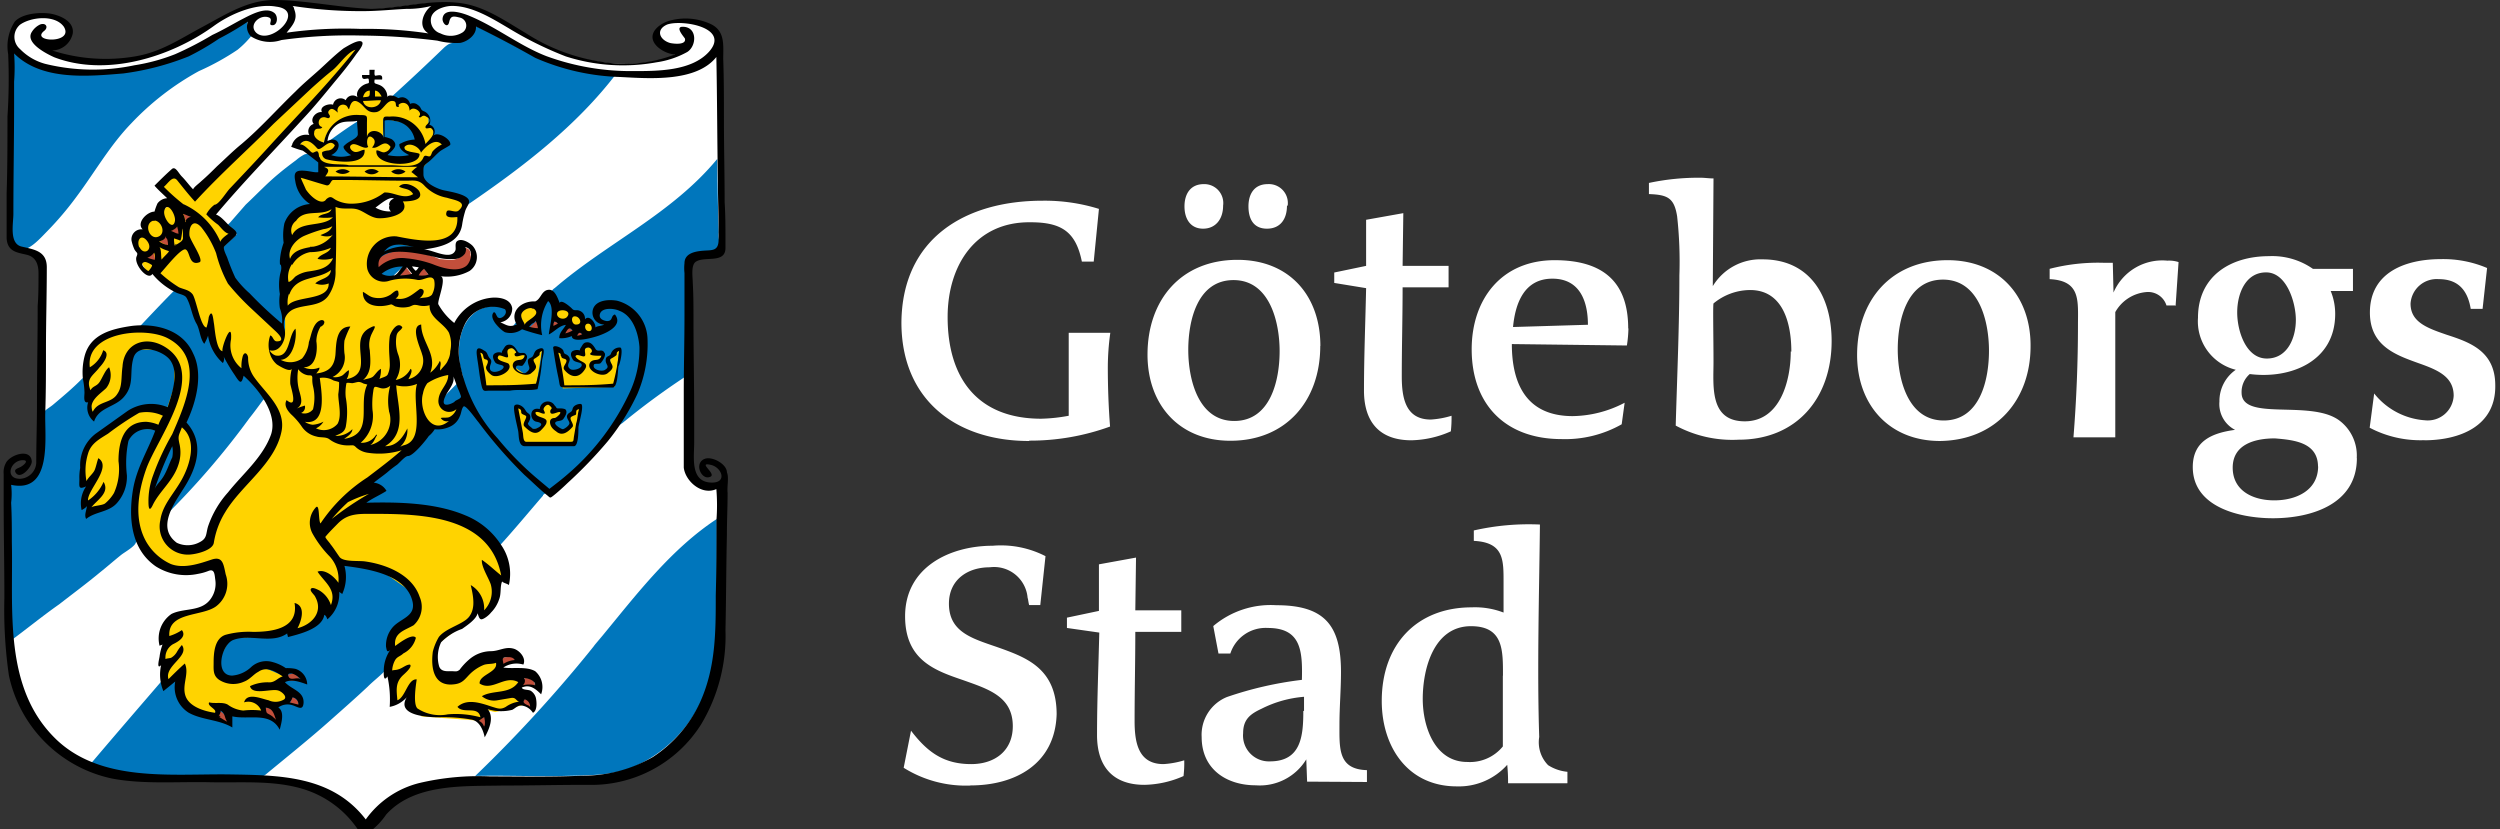 <svg id="gbg-logo-white-text" xmlns="http://www.w3.org/2000/svg" viewBox="0 0 211 70" width="211" height="70"><rect x="0" y="0" width="211" height="70" fill="#333333" stroke="none"/><defs><style>.cls-1{fill:#fff}.cls-2{fill:#0076bc}.cls-3{fill:#ffd300}.cls-4{fill:#c24f3b}</style></defs><path class="cls-1" d="M30.71,69.81c-.57,0-.69-.5-1.07-.88a10,10,0,0,0-1.19-1.06,8.55,8.55,0,0,0-3.13-1.5,23.32,23.32,0,0,0-6.27-.51c-4.39,0-9.46.63-13.35-1.88a11.56,11.56,0,0,1-3.95-4.57A17,17,0,0,1,.56,52.14c0-2.26,0-4.58-.06-6.83C.5,43.55.5,41.8.44,40c.5.38,1,.82,1.63.57A1.79,1.79,0,0,0,3.19,39.1V37.22c.07-2.69.07-5.32.13-8,0-2,.06-4,.06-5.95,0-1.13-.31-1.75-1.5-2S.69,20.12.69,19.05c0-3.07.06-6.14.06-9.15C.75,8.27.94,6.58.81,5S.69,1.88,2.32,1.44C3.26,1.19,5.83,1.13,6,2.63c.13,1.19-1.44,1.44-2.32,1.63a15.21,15.21,0,0,0,6.27.88c2.63-.19,4.76-1.32,7-2.57,2-1.07,4-2.38,6.39-2.32,2.63.06,5.2.63,7.83.56S36.35-.06,39,.38c2.44.43,4.38,2.06,6.52,3.19a15.39,15.39,0,0,0,7.08,1.82A11.9,11.9,0,0,0,56,5c.31-.06,1-.18.94-.5s-.88-.44-1.19-.62c-.94-.76-.19-1.63.69-1.95a4.83,4.83,0,0,1,3.51.32c.81.5.81,1.44.81,2.25,0,1.38,0,2.82.07,4.2,0,2.26.06,4.51.06,6.77,0,1.25,0,2.51.06,3.82,0,.5.19,1.94-.25,2.26-.69.44-2.07-.19-2.44.81A4.71,4.71,0,0,0,58.15,24v2.2c0,2.69.07,5.45.07,8.14V37.1c0,1.13-.38,2.88.62,3.63a2,2,0,0,0,1.32.32c.19,0,.75-.19.88,0s0,.69,0,.87c0,.94,0,1.95-.07,2.89-.06,2.57-.06,5.14-.12,7.71a14.5,14.5,0,0,1-2.44,9.4c-2.26,2.94-5.77,4.13-9.34,4.13-2.2,0-4.45.06-6.65.06-3.44,0-7.89-.25-10.27,2.89C31.65,69.56,31.4,69.81,30.71,69.81Z"/><path class="cls-2" d="M50.88 53.58A115.28 115.28 0 0140.11 65.49c2.5-.06 5 .06 7.45 0 1.88-.06 4.14 0 5.89-.75A11.43 11.43 0 0060 56.9a27.74 27.74 0 00.5-7.2V43.8c-3.82 2.51-6.7 6.27-9.59 9.78S54.14 49.57 50.88 53.58zm-49-32.52c.69 0 1.57-1 2.13-1.57a26.9 26.9 0 002.44-2.88C8 14.54 9.27 12.28 11.09 10.4A23.15 23.15 0 0116.79 6 21.11 21.11 0 0020.05 4.2 7.74 7.74 0 0021.24 3a1.32 1.32 0 01-.31-1.26c-1.75.82-3.26 2.07-4.95 2.82a18.35 18.35 0 01-5.7 1.57c-3 .25-6.9.44-9.22-1.82C1.06 7.08 1 9.9 1 12.78 1 14.6.94 16.36.94 18.17.88 19.05.5 21.06 1.88 21.06zM47.44 5.64C44.74 4.83 42.55 3.2 40 2.13c0 .75-.63 1.19-1.32 1.38s-.68.06-1.19.5C36 5.45 34.53 6.83 33 8.21l-2.76 2c-.87.51-2.56 1.76-2.56 1.76L25.88 13h0a.44.44 0 00-.25.07 3.44 3.44 0 00-.63.44c-.5.37-1 .75-1.44 1.12-1 .82-1.88 1.76-2.82 2.64l-1.31 1.5c-.32.31-.25.25 0 .44l.56.56c-.31.32-.69.63-1 .94L14.6 24.63c-.94.94-2.76 2.88-2.76 2.88L6.89 32c-.75.76-1.56 1.44-2.38 2.13-.44.38-1 .57-1 1.13 0 1.13 0 2.26-.06 3.39a2.13 2.13 0 01-.57 1.5 1.76 1.76 0 01-1.31.56c-.26 0-.57-.06-.82-.06-.06.06 0 .25-.06.31a4.91 4.91 0 000 1.38c0 4 .06 7.9.06 11.85C2.19 53.14 3.57 52 5 51c1.13-.88 2.32-1.76 3.45-2.7.63-.5 1.19-1 1.82-1.5.25-.19 1.12-.69 1.19-1L14 43.43h.06a67.2 67.2 0 007-8.15s.31-.37 1.13-1.5L39.54 17.23c4.58-3.13 9.09-6.58 12.47-11A19.42 19.42 0 0147.44 5.64zM60.66 19.62c-.06-2.07-.12-4.14-.12-6.21-3.83 4.64-9.28 7.08-13.73 10.91-.12.06-.19.18-.31.31l-2.88 2.51c-.19.18-.32.43-.51.62l-.25.25c-.69-.19-1.38-.94-1.12-1.56 0 .06.06.06.06.12.5.94 1.56-.31.69-.63a2.68 2.68 0 00-2.63.63c-1.2 1.13-1.32 3.2-.94 4.7l.18.57L13.6 57.53c-2 2.32-4 4.64-6 7 2.51 1.06 5.21 1 7.84 1 1.44 0 2.88.06 4.26.06.94 0 2 .38 2.76-.25 1.81-1.5 3.69-3 5.45-4.57 1.06-.94 2.13-1.88 3.13-2.82.44-.44.94-.82 1.38-1.26l9.71-10.59c1.26-1.38 2.45-2.82 3.64-4.2.06-.06.06-.06.06-.12h0l.57-.44h0a.63.63 0 00.37-.12c.5-.38.94-.76 1.44-1.2.82-.75 1.57-1.5 2.32-2.31a12.09 12.09 0 001.07-1.38l.94-.63a61.94 61.94 0 015.26-3.88 4 4 0 00.06-1.51V23c0-.94.07-1.57 1.19-1.69.69-.13 1.63.19 1.7-.82A2 2 0 0160.66 19.62z"/><path class="cls-2" d="M41.8,26.51c.06.19-.06,0,0,0Z"/><path class="cls-3" d="M43.87,27l.31.69,1.19-.88.13-.82-1.13-.12-.63.75Z"/><circle class="cls-3" cx="47.44" cy="26.51" r=".63"/><circle class="cls-3" cx="48.63" cy="27.07" r=".56"/><path class="cls-3" d="M40.92,32.78l4.32-.13.51-3.13-.51.31-.37.5.06.69-.63.56L43.43,31l.12-.44h.5L44.3,30l-.56-.13-.63-.63-.43.19-.13.44-.69.06.06.44.76.38-.19.62-.88.13-.38-.31.13-.76-.88-.81-.12.25Zm6.58,0,4.39-.13.37-3.13-.44.31-.31.5V31l-.56.56L50,31.15l.12-.57h.57L51,30l-.57-.13-.69-.63-.37.19-.13.44-.81.13.12.37.76.38-.13.62-.88.13-.44-.31.13-.76-.82-.81-.18.25Zm-3.32,4.7,4.32-.07.44-3.13-.44.31-.5.57.19.62-.63.57-.94-.44.19-.57.57-.06.25-.56L47,34.59,46.37,34l-.37.18-.19.44-.75.13.12.37.75.38-.12.56-.94.19-.38-.31.13-.82-.88-.81-.12.31Z"/><ellipse class="cls-3" cx="49.63" cy="27.64" rx=".38" ry=".44"/><path class="cls-3" d="M44.05,59.53l-.56-1.25L43.93,57,42.3,56.9,42,55.46l-2,.44-1.63,1.44-1.5-.56-.13-2.26,2.14-1.63,1.19-1.38.69.5.87-1.19.19-1.88.82.07-.51-2.39-1.75-1.88-4.07-1.5-6.21-.38L32,41.61l-1.63-.37L36,36.16,37.66,36l1.07-1.38-.44-.31-1.13-.13.63-1.88.75-1.44-.06-3.13L36.66,26l.44-1.69-.19-1.13-4.76.31L31.46,22l1.38-1.51,2.69.38,2.63-.63L39,18.68l.31-1.63L38,16.48l-1.94-.75-.69-1.25,1.19-1.32L37.66,12l-1.13-.31L36.6,11l-.44-.57V9.9l-1-.88h-.57l-.31-.43-1.82-.26-.19-.68-.94-.32-.69.38-.18.81-.69-.12-.44.37-.63-.12-.38.44-.75.12-.06.5-.75.32.06.69-.38.31v.75l-.75.06-.62.57,1.19.56.94.82.12,1.44-2.07-.5.51,1.63,1.12,1.06-2,.75-.63.88-.19,3.13V28L19.8,24.13l-1.25-2.89,1.19-1.5L17.92,18l8.46-9.15L30.33,4h-.81l-4.2,3.76-9,8.59-1.63-1.63-1.19,1.06.94,1.32-.94.94-.88.44-.31.94-.81.87.44,1.88.5.88.69-.12,2.19,1.63.69.5,1.13,2.75.62.19.44,1.44.88.63,2.32,2.19L23.12,35v1.82l-1,2.13-2.07,2.25L18.11,44l-.5,1.82-2.32.44-1.5-1.19.56-2.63,1.5-2.51.5-2.7-1.06-1.44.44-.69.62-2.57-.62-3.13L14,28.14l-1.82-.32L10.09,28,8,29l-.82,1.37.44,3.51.25,1.32L9,34.28l1.07-.56.44-1.45.25-1.88.94-.87h1.75l1.26,1v2.07L14,34.78l-.37-.12-1.32-.19-1.13.37-1.25.82L7.83,37l-.62,1.38L7,40.8l.57.25-.31.81.31,1.44,1.94-.81.82-1.88V38l1.06-1.82,2.07.06-2.07,5.33.19,3.51,1.57,2.63,2.63.5,2.19-.31.69,1.25-.94,2-3.51,1.31-.37,2-.19,1.69.19,1.44,1-.19.62,2.2,2.7,1.06.06-1,1.26.69,2.82.12.12-1h1.51l.37-.62-.88-1.07.76-.63-2.07-.87-1.44.87-1.88.32-.38-1.7,1-1.88,1.76-.12,2.57-.5,1,.31,1.75-.81.94-1.19.94-.44V49.57l.63.19-.19-2.26,3.32.63,2.76,1.94.19,2.2-1.94,1.5.25,1.13-.44,1.25.44,3.07,1.13-.69.18.82.88,1.12,5.2.38-.12-1,1.13.25ZM32.65,11.84h-.31V10l1.62.32,1.13.87.32.94L34.53,12l-.5.31.19.38.87.37L34,13.47l-1.63-.18.56-.63.25-.5ZM12.85,42.05l.5-2.63,1.44-2.26-.32,2.7ZM29.52,13.41l-1.63-.12L27.76,13l.75-.68-.19-.44-1.06.25.31-.82.94-1L30.39,10l.07,1.75L29.7,12l-.44.5.76.69Z"/><path class="cls-4" d="M15.48,18.11a1.94,1.94,0,0,1,.19.63v.06l.06-.12a1.05,1.05,0,0,1,.5-.44l-.82-.32Zm-1.07,1.38a1.77,1.77,0,0,0,.63.38h.06V19.8a1.12,1.12,0,0,0-.19-.75C14.85,19.24,14.66,19.36,14.41,19.49Zm-.94.88a2.71,2.71,0,0,0,.75.37h.07v-.06A1.37,1.37,0,0,0,14,19.8.75.75,0,0,1,13.47,20.37Zm25.7.56h0a.71.71,0,0,1-.19.69,1.59,1.59,0,0,1-1,.31c-.32,0-.63-.06-.88-.06l-.44-.19a9.44,9.44,0,0,0-2.7-.5,3.14,3.14,0,0,0-2.06.69v.82A2.72,2.72,0,0,1,34,22a6.62,6.62,0,0,1,2.26.44,6.1,6.1,0,0,0,2.07.5,1.37,1.37,0,0,0,1.06-.38,1,1,0,0,0,.32-1.06A.48.48,0,0,0,39.17,20.93Zm-26.76.82A1,1,0,0,0,13,22h.07a1.14,1.14,0,0,0-.19-.76A.92.92,0,0,1,12.41,21.75Z"/><path class="cls-4" d="M33.78,23.25a1.09,1.09,0,0,0,.44.06,1.94,1.94,0,0,0,.56-.12l-.5-.63Zm1.44,0a1,1,0,0,0,.44.06,1.58,1.58,0,0,0,.5-.12l-.44-.63Zm9.46,4.39a1.8,1.8,0,0,0,.82.18h.06v-.06a1.61,1.61,0,0,0-.19-.75Zm2.07-.5h0l-.13.43h.07c.12,0,.18-.06.31-.12s.12-.06.19-.13A1,1,0,0,0,46.75,27.14Zm.94.94-.06.12h.06a1.13,1.13,0,0,0,.69-.25L48,27.64A1.77,1.77,0,0,0,47.69,28.08ZM48.88,28l-.25.38h.06a.65.65,0,0,0,.5-.13Zm-6,27.45a1.94,1.94,0,0,0-.57.12H42.3l.12.63h.07c.25-.19,1-.31,1-.38C43.43,55.52,43.24,55.4,42.93,55.4Zm-18.3,1.44a.47.47,0,0,0-.25.06c-.07.19-.13.25-.07.38s.25.12.38.12H25a.45.45,0,0,1,.32.07l.06-.07C25.13,57,24.88,56.84,24.63,56.84Zm19.67.38h0a1.05,1.05,0,0,1-.25.69,2.34,2.34,0,0,1,.57-.07,1.1,1.1,0,0,1,.5.07h.06v-.07C45.18,57.34,44.62,57.22,44.3,57.22ZM24.63,58.85a.89.89,0,0,1-.19.5l.75.25v-.32A.73.73,0,0,0,24.63,58.85ZM44.3,59h0c-.12.13-.18.19-.12.31s.19.25.38.32.12.06.18.06h.07v-.44C44.68,59.16,44.56,59,44.3,59Zm-21.87.75v.63a1.1,1.1,0,0,1,.82.5l.06.06v-.06a.8.8,0,0,0-.06-.63A1,1,0,0,0,22.43,59.72ZM18.55,60a3.54,3.54,0,0,1-.19.63,5.18,5.18,0,0,1,.75.44l.07.06v-.19A1.15,1.15,0,0,0,18.55,60Zm21.81.88.06.06a1.07,1.07,0,0,1,.38.5v.07l.12-.07h0a1,1,0,0,0-.06-.94Z"/><path class="cls-1" d="M31.08,17.67l2,.32.31-1.51-1.82.5Z"/><path d="M29.52,14.48a1,1,0,0,0-1.2,0,1,1,0,0,0,1.2,0C29.39,14.35,29.39,14.6,29.52,14.48Zm2.44,0a.94.94,0,0,0-1.19,0,.88.88,0,0,0,1.19,0C31.77,14.35,31.77,14.6,32,14.48Zm2.26,0a1,1,0,0,0-1.2,0,.89.89,0,0,0,1.2,0C34,14.35,34.09,14.66,34.22,14.48Z"/><path d="M61.35,39.86c0-.69-1.25-1.38-1.88-1.13-.94.37-.25,1.88.5,1.5.5-.25-1.13-1.25,0-1,.94.19,1.44,1.5.13,1.5-1.88,0-1.51-2.13-1.51-3.38V35.16c0-2.76-.06-5.46-.06-8.21,0-1,0-2.07-.06-3.07,0-.5-.19-1.57.31-1.82.75-.44,2.45.19,2.45-1.13v-.56c0-1.13,0-2.2-.07-3.32,0-2.32-.06-4.64-.06-7,0-1.7,0-3.39-.06-5.08,0-1.19.19-2.44-1.19-3a5.05,5.05,0,0,0-3.45-.19c-.94.32-1.88,1.2-.94,2.14a2.57,2.57,0,0,0,1.5.68,11.76,11.76,0,0,1-6.08.63,16.14,16.14,0,0,1-6.51-2.44C42.61,1.75,40.86.5,38.79.25c-2.51-.31-4.95.44-7.46.5C28.58.63,26,.06,23.37,0,21-.06,19.11,1.19,17.11,2.26S13.6,4.39,11.4,4.76a14.75,14.75,0,0,1-7-.5A1.81,1.81,0,0,0,6.14,2.82c.13-.94-.88-1.44-1.69-1.63s-2.51-.12-3.2.63A3.8,3.8,0,0,0,.69,4.57,48.94,48.94,0,0,1,.63,9.84c0,2.13,0,4.26-.07,6.45v3.83c.07,1.12.88,1.19,1.69,1.38s1,.87,1,1.56c0,.94,0,1.82-.07,2.76,0,2.76-.06,5.51-.06,8.27,0,1.69-.06,3.32-.06,5a1.43,1.43,0,0,1-1.38,1.32c-1.32,0-.81-1.57.25-1.57.57,0,.06.44-.19.57s-.56.19-.44.44c.38.75,1.45-.5,1.38-.94-.12-1.13-1.88-.5-2.19.18A1.6,1.6,0,0,0,.31,40v2.26c0,2.76.06,5.45.06,8.21A38.91,38.91,0,0,0,.75,57a11.29,11.29,0,0,0,8.71,8.71c2.63.5,5.52.25,8.21.31s5.39-.19,7.9.57A8.59,8.59,0,0,1,30.2,70a4.43,4.43,0,0,0,1.26,0,6,6,0,0,0,1.13-1.25c2.38-2.64,6.58-2.38,9.77-2.45,2.38,0,4.76-.06,7.21-.06a10.94,10.94,0,0,0,9.59-5.08,14.52,14.52,0,0,0,2.07-8c.06-2.69.06-5.32.12-8,0-1.19.06-2.38.06-3.57C61.35,41.05,61.54,40.3,61.35,39.86ZM38.16.5c1.7,0,3.39,1.07,4.77,1.88a30.35,30.35,0,0,0,4.82,2.38,15.77,15.77,0,0,0,7.65.5A7.55,7.55,0,0,0,58,4.39c.81-.5.88-2.13-.38-2.13-.69,0,.13.87.19,1,.13.56-.94.44-1.25.37-.88-.25-1.26-1.12-.25-1.56,1.25-.44,5.39.25,3.51,2.32C58.34,6,55.52,6,53.45,6a20.71,20.71,0,0,1-7.33-1.26c-2.25-.87-4.2-2.44-6.45-3.38-.57-.25-2.26-.82-2.32.25,0,.38.44.81.56.25s.38-.5.88-.38A.69.69,0,0,1,39,2.76a1.89,1.89,0,0,1-1.82.06,1.15,1.15,0,0,1-.81-1.25C36.47.81,37.54.5,38.16.5ZM24.82.75A.34.34,0,0,0,24.69.5a37.9,37.9,0,0,0,5.95.44c1.19,0,2.45-.13,3.64-.19A8.21,8.21,0,0,0,36.41.5c-.69.5-1.19,1.76-.25,2.32a34.78,34.78,0,0,0-5.7-.38,34.69,34.69,0,0,0-6.27.32c.5-.63,1-1.13.63-2C24.82.69,24.88.94,24.82.75ZM1.63,2.13c.88-.69,3-.94,3.76.13.88,1.44-2.82,1.31-1.69.37.43-.31.18-.75-.32-.56a1.65,1.65,0,0,0-.69.62C2.07,3.63,4,4.57,4.57,4.83c4.39,1.69,9.84,0,13.48-2.64,1.38-1,3.51-1.94,5.26-1.63,2.57.32-.44,3.33-1.69,2.2-.69-.69.38-1.63,1.13-1.26.31.19-.19.63.25.63s.5-.81.12-1.06c-.75-.57-2.19.31-2.82.62-.81.44-1.56.88-2.38,1.26a28.07,28.07,0,0,1-3.13,1.62,16,16,0,0,1-3.45.94,16.9,16.9,0,0,1-7.52-.12A4.65,4.65,0,0,1,1.69,4.14a1.35,1.35,0,0,1-.06-2C2.07,1.82,1.57,2.19,1.63,2.13ZM60.47,43.87c0,2.13,0,4.26-.06,6.39,0,3.07,0,6.08-1.32,9a11,11,0,0,1-4,4.64,11.86,11.86,0,0,1-6,1.57c-2.57.12-5.14.06-7.71.06a21.74,21.74,0,0,0-6,.56,7.92,7.92,0,0,0-4.51,3.07C28,65.43,23.56,65.43,19.3,65.36c-4.83-.06-10.72.69-14.54-2.94C.25,58.09,1.13,51.45,1,45.75c0-1.13,0-2.2-.06-3.32a6.35,6.35,0,0,0,0-1.51c3.51.75,2.82-4,2.88-6.08.06-1.81.06-3.63.06-5.39,0-2.31.07-4.57.07-6.89,0-1.38-1.07-1.5-2.13-1.75s-.69-1.95-.69-2.76c0-3.07.06-6.21.06-9.28V6.89a15.75,15.75,0,0,0,0-2.38C3.51,6.83,7.39,6.45,10.4,6.2a22.65,22.65,0,0,0,5.52-1.44,21.49,21.49,0,0,0,2.57-1.5,23.76,23.76,0,0,0,2.44-1.44,1.15,1.15,0,0,0,.25,1.25,3,3,0,0,0,2.57.31A40.81,40.81,0,0,1,30.46,3a55,55,0,0,1,6.45.43,6.22,6.22,0,0,0,1.94.19c.63-.12,1.38-.69,1.32-1.38,1.69.82,3.45,1.76,5,2.64a19.16,19.16,0,0,0,7.21,1.62c2.44.13,6.39.44,8.08-1.69.07,3.51.07,7,.13,10.47,0,1.31.06,2.69.06,4v.94c0,1-.56.88-1.31.94s-1.57.25-1.57,1.06a3.75,3.75,0,0,0,0,.82v3.63c0,2.13-.06,4.27-.06,6.46v6.33c.12,1.13,1.5,2.38,2.75,1.82A16.49,16.49,0,0,1,60.47,43.87Z"/><path d="M54.65,28.58a3.44,3.44,0,0,0-2.57-3.2c-.69-.12-1.7-.06-2,.63A1,1,0,0,0,51,27.39c-.19.12-.63.12-.75.25.06-.32-.5-1.13-.88-.69a.7.7,0,0,0-.38-.69c-.37-.19-.5.06-.75-.25,0,0-.87-.82-1-.44-.19-.44-.44-1.32-1.13-1.07-.44.19-.5.76-.94.94-1.19-.06-2.19.88-1.56,1.95-.63.25-.82.06-1.38-.19a1.16,1.16,0,0,0,1-1.19c-.13-.82-1.13-.94-1.76-.88a4,4,0,0,0-3.13,2.13A5.26,5.26,0,0,1,37,25.69c-.13-.25.75-2.25.18-2.38a4,4,0,0,0,2.45-.44,1.42,1.42,0,0,0,.25-2.13c-.25-.25-.94-.69-1.32-.37-.19.19-.06.56-.12.75-.38.94-2.07-.13-2.7-.06,1.38-.19,3-.5,3.26-2.07a7.63,7.63,0,0,1,.25-1.13c.06-.25.25-.5.31-.69.32-.75-1.69-1-2.19-1.13s-1.63-.62-1.63-1.31-.06-.69.44-1.07c.31-.25.63-.63.94-.88.13-.12.88-.5.88-.56.12-.44-1.07-1.19-1.44-.75a.59.59,0,0,0-.32-.94.85.85,0,0,0-.44-1.13c-.37-.13-.18-.31-.56-.56a.58.58,0,0,0-.63-.07A.73.73,0,0,0,34,8.21c-.5,0-.18.19-.62-.06-.19-.07-.63-.19-.69.06a1.08,1.08,0,0,0-.75-1.07c-.32-.12-.38-.06-.32-.43h.63c.06-.44-.19-.38-.56-.32-.13,0-.07-.37-.07-.5h-.44v.44h-.62c-.06.63.56.12.56.38.06.43,0,.25-.37.43s-.76.63-.57,1.07a.63.63,0,0,0-1,.25.65.65,0,0,0-1.07.38c-.31-.13-1.19.12-.94.62-.5-.06-1.06.57-.69,1a.64.64,0,0,0-.37.94,1.26,1.26,0,0,0-1.44.75c0,.12-.13.19-.07.25a8.63,8.63,0,0,0,.94.31c.13.06,1.32,1,1.32,1v.82c-.31.06-.81-.13-1.38-.13s-.69.25-.56.88a2.75,2.75,0,0,0,1.25,1.94A2.46,2.46,0,0,0,24,18.86a4.9,4.9,0,0,0-.06,1.63A5.63,5.63,0,0,0,23.62,22c0,.69.07.18.07.31.12.38,0,.56-.07.94a4.6,4.6,0,0,0,0,1.57,4,4,0,0,0,0,1.19,3,3,0,0,1,.19,1.31,33.1,33.1,0,0,1-2.75-2.57,8,8,0,0,1-1.2-1.31,18.08,18.08,0,0,1-.68-1.69c-.07-.19-.38-.76-.26-.94.32-.32.63-.57.94-.88s-.12-.57-.43-.82-.76-.87-1.2-1c2.32-2.76,4.89-5.39,7.34-8.08.94-1,1.81-2.07,2.69-3.14.63-.75,1.19-1.44,1.76-2.25.12-.19.81-.94.5-1.13s-1.19.38-1.51.56c-.75.57-1.44,1.26-2.06,1.82s-1.38,1.19-2,1.82c-1.5,1.44-2.94,3.07-4.57,4.45-.69.56-1.38,1.25-2.07,1.88-.44.44-.88.87-1.32,1.25-.19.19-.63.5-.69.69-.31-.31-.62-.75-.94-1.07s-.56-.94-.88-.62c-.5.44-1,.94-1.44,1.38.32.37.69.69,1.07,1.06a1.09,1.09,0,0,0-.82.44,5,5,0,0,0-.25.69c-.62,0-1.56.94-1,1.5a.84.84,0,0,0-.94.94,3.56,3.56,0,0,0,.25.76c.19.31.31.25.19.56-.31.63.94,2.13,1.32,1.5a5.91,5.91,0,0,0,2,1.57c.25.13.75.19.88.44.37.63.44,1.44.81,2.13.32.5.32,1.32.69,1.76a3.84,3.84,0,0,0,.32-.69,3.85,3.85,0,0,0,1.25,2.31.62.62,0,0,0,.06-.56,15.15,15.15,0,0,0,.94,1.57c.44.69.57.81.75.06,1.26,1.13,2.89,3.2,2.32,4.95-.69,1.94-2.38,3.32-3.63,4.89a8.27,8.27,0,0,0-1.69,2.88c-.19.63-.07,1-.69,1.32a2.13,2.13,0,0,1-1.95.06c-1.69-1.25-.31-3.2.57-4.57,1.13-1.76,1.81-3.83.25-5.58.81-1.69,1.44-4.08.56-5.83-.88-2-3.13-2.57-5.2-2.32-1.69.25-3.45.69-3.95,2.51A5.45,5.45,0,0,0,7,32a6.32,6.32,0,0,1,.13,1.13c0,.31-.13.94.31.82a1.48,1.48,0,0,0,.5,1.63c.38-1.2,1.76-1.2,2.51-2.07.94-1.07.44-2.07.82-3.32s2.44-.63,3.07.18c.81,1.07.18,2.82-.19,4a3.62,3.62,0,0,0-3.39.32L8.08,36.6a3.34,3.34,0,0,0-1.31,2.88,4.26,4.26,0,0,0-.07.94c0,.63-.12.94.57.63a2.53,2.53,0,0,0-.38,2c.13-.06.44-.25.44-.37,0,.37-.25.75-.06,1.12.75-.62,1.88-.56,2.57-1.31a3.34,3.34,0,0,0,.87-2.38,9,9,0,0,1,.13-2.89,1.75,1.75,0,0,1,2.26-.87c-.63,1.69-1.57,3.13-1.88,5-.38,2.32-.19,5,1.94,6.46a4.79,4.79,0,0,0,3.57.62,4.33,4.33,0,0,0,.88-.25c.5-.19.5.31.56.75a2.19,2.19,0,0,1-.5,1.76c-.81.94-2.19.62-3.2,1.13a2.51,2.51,0,0,0-1,2.69c.06-.06.19-.06.25-.12a4.72,4.72,0,0,0-.25,1c0,.12-.31,1.19.13.75a3.59,3.59,0,0,0,.19,2.19l1-.81a2.53,2.53,0,0,0,1.13,2.63c1.12.63,2.57.57,3.69,1.25v-.94c1.38.32,3.2-.43,4,1.13.13-.56.44-1.5-.12-1.88a1.32,1.32,0,0,1,1.19-.19c.44.13.88.51.94-.18.06-1-1-1.13-1.57-1.76.57-.31,1.32,0,1.88.19a1.41,1.41,0,0,0-1-1.32,3.69,3.69,0,0,0-.81-.06,3.49,3.49,0,0,0-1.07-.5,1.89,1.89,0,0,0-1.82.38,2.66,2.66,0,0,1-1.63.75c-1.5,0-.94-2.57.07-3,1.44-.56,3.26.38,4.57-.56,0,.12.06.19.06.31.94-.25,2.89-.69,3.07-1.88.13.06.19.19.26.38a2.8,2.8,0,0,0,1-2.32c.06.06.19.12.25.19a3.45,3.45,0,0,0,.19-2.38c1.88.25,5.26.68,5.76,3.07.25,1.25-1.13,1.38-1.75,2.19a2.33,2.33,0,0,0-.5,1.57c.06.25.06.56.37.25a3.1,3.1,0,0,0-.56,1.75c0,.13-.06,1.07.31.5a9,9,0,0,1,.19,2.57,2.55,2.55,0,0,0,1.44-.81c-.94,1.56,1.82,1.69,2.7,1.69a13.4,13.4,0,0,1,2.75.19c.69.12,1,.88,1.13,1.5.38-.69.82-1.69.25-2.38a3.82,3.82,0,0,0,2.07.06c.25-.12.44-.37.75-.37a1.34,1.34,0,0,1,1,.62c.38-.18.32-.94.25-1.25a1,1,0,0,0-.37-.56c-.19-.19-.75-.07-.82-.32.69-.31,1.19.13,1.63.57a1.76,1.76,0,0,0-.5-1.95c-.75-.43-1.88-.18-2.69-.31a2,2,0,0,1,1.69-.25c.25-.5-.25-1.13-.75-1.32-.75-.25-1.26.19-2,.19a2.84,2.84,0,0,0-1.81.69,5.25,5.25,0,0,0-.82.88c-.25.19-.31.12-.69.12s-.94.07-1.06-.5a2.89,2.89,0,0,1,.19-1.94A4.52,4.52,0,0,1,39,53.08c.44-.31,1.19-.81,1.31-1.32.07.19.13.51.32.51s.62-.32.81-.57a2.86,2.86,0,0,0,.69-1.13c.19-.5.06-1.06.25-1.5.06.12.44.19.57.31a4.31,4.31,0,0,0-.69-3.44,6.46,6.46,0,0,0-3-2.45c-2.51-1.06-5.64-1.13-8.34-1.06.51-.38,1.13-.63,1.7-1a1.38,1.38,0,0,0-1.07-.69c.38-.31.75-.56,1.13-.87a9.52,9.52,0,0,1,.81-.63c.19-.13.69-.75.94-.75.44,0,1.51-1.32,1.76-1.69a2.28,2.28,0,0,0,.5-.57A2.44,2.44,0,0,0,38,36a1.6,1.6,0,0,0,.81-.87c.13-.25.13-.63.31-.82s1.13,1.19,1.26,1.32a37.94,37.94,0,0,0,3.88,4.45c.63.56,1.26,1.19,1.88,1.69.32.25.25.31.57.06s.81-.69,1.19-1.06a37.5,37.5,0,0,0,3.38-3.51,19.2,19.2,0,0,0,2.51-4A10.63,10.63,0,0,0,54.65,28.58Zm-5-1.26c.31,0,.44.63.06.63S49.26,27.32,49.63,27.32Zm-.5.88a1,1,0,0,1-.44.13C48.82,28.08,48.94,28,49.13,28.2Zm-.63-1.5c.44,0,.69.69.13.69C48.25,27.45,48.13,26.7,48.5,26.7Zm-.18,1.19a2.75,2.75,0,0,1-.63.25C47.88,27.82,48.06,27.51,48.32,27.89Zm-1.63-.57a.6.6,0,0,0,.06-.18.34.34,0,0,1,.31.18h0l-.37.19Zm1.19-.62c-.25.37-.94.18-.88-.25s1.25-.32.88.25C47.81,26.82,47.94,26.63,47.88,26.7Zm-3,.62a.56.56,0,0,0,.31-.25,2.17,2.17,0,0,1,.19.63,2.81,2.81,0,0,1-.75-.13ZM44.81,26c.06,0,.12.06.25.06.75.56-.82,1-.76,1.38-.06-.25-.31-.5-.31-.82S44.43,26,44.81,26Zm-8.15-4.33a4.6,4.6,0,0,0,1.63.19,1.12,1.12,0,0,0,.94-.44c.06-.06.19-.5,0-.56.81.06.56,1.31.06,1.63-.75.5-2,.12-2.76-.19a9,9,0,0,0-2.25-.5,2.84,2.84,0,0,0-2.32.75C31.65,20.49,35.53,21.43,36.66,21.68Zm-4.07-.62c.62-.63,1.56-.38,2.38-.19a4.09,4.09,0,0,0-2.57.37Zm.62,2.19a1.36,1.36,0,0,1-1-.13A2.66,2.66,0,0,1,34,22.5c-.25.19-.43.69-.75.75C33.09,23.25,33.28,23.19,33.21,23.25Zm1.13-.69c.13.19.31.38.44.56a4.4,4.4,0,0,1-1,.13A5.65,5.65,0,0,0,34.34,22.56Zm.44-.06c.19,0,.38.06.56.06a1,1,0,0,1-.25.31A1.69,1.69,0,0,1,34.78,22.5Zm1,.19c.13.18.25.31.38.5a1.91,1.91,0,0,1-.82.06A1.69,1.69,0,0,1,35.78,22.69ZM32.21,8.15h-.56v-.5C31.9,7.65,32.08,7.9,32.21,8.15Zm-.06.31c-.13.75-1.38.81-1.51.06C31.14,8.52,31.65,8.46,32.15,8.46Zm-.94-.81c0,.56,0,.5-.57.56C30.71,7.9,30.89,7.65,31.21,7.65Zm-4.7,3.5c.12-.5.56-.12.69-.43-.44-.07-.38-.76.06-.82.25-.06.44.19.56,0s-.25-.31-.06-.56.38-.13.56,0c.38.31.07.12.19-.19a.47.47,0,0,1,.69-.25c.13.06.19.31.25.31s.13-.94.75-.62.69,1,1.57.87c.57-.12.82-.94,1.32-.94s.19.44.44.5.06-.18.12-.18a.52.52,0,0,1,.88.25c.12.44-.13.31.19.12s1,.32.62.63c.19.25.25-.25.63,0,.69.37-.06.63-.06.88s.37,0,.5.12c.5.44-.25,1-.5,1.32a2.81,2.81,0,0,0-3-2.32c-.5,0-.56-.06-.56.44a10.62,10.62,0,0,0,.06,1.38c-.19-.69-1.32-.88-1.44-.07V10.47c0-.69.12-.76-.63-.76a2.78,2.78,0,0,0-3,2.32c-.5-.12-.94-.5-.81-.88C26.57,11,26.44,11.34,26.51,11.15Zm7.2,1c-.06.44.44.75.82.94a4.46,4.46,0,0,1-1.82,0c.44-.44,1-.82.38-1.32-.07-.06-.63-.25-.63-.19V10.21c0-.12.75-.06.82,0A1.93,1.93,0,0,1,35,11.78a2.63,2.63,0,0,0-1.26.38C33.71,12.22,34,12,33.71,12.16Zm-4.63.12c-.32.19.37.75.56.82a2.64,2.64,0,0,1-1.69,0c1-.44.75-1.69-.31-1.19a1.94,1.94,0,0,1,.81-1.38c.56-.38,1.13-.19,1.69-.32,0,.38.06.76.06,1.13S29.39,11.91,29.08,12.28Zm-2.13,1c-.07-.19,0-.38-.19-.51-.32.07-.32.25-.57,0s-.62-.62-.87-.56c.5-.69,1.12-.06,1.44.31s1-.94,1.5-.25a.68.68,0,0,1-.56.44,1.33,1.33,0,0,0-.5.13.51.51,0,0,0,.37.62c.75.19,3.32.57,3.2-.81-.25,0-.44.19-.75.19s-.69-.44-.32-.63,1.07.5,1.38.19c-.19-.25-.12-1.19.38-.75.31.25.12.62-.06.81.56.19,1-.81,1.56-.06a.63.63,0,0,1-.44.44c-.25.12-.56-.19-.75-.13-.19,1.38,3.64,1.51,3.64.31-.07-.18-1.45-.12-1.26-.62.38-.44,1.26,0,1.38.5.31-.44,1.19-1.32,1.76-.69a2.27,2.27,0,0,0-.76.56c-.12.13-.12.44-.31.44s-.38-.19-.5.13c-.44.94-1.82.62-2.7.62H29.45c-.56-.18-2.19.13-2.5-.68C26.88,13.22,27.13,13.72,27,13.29Zm.43.81h7.84a2.87,2.87,0,0,0-.5.44c.18.12.37.31.56.44-2.63,0-5.2-.07-7.83-.07C27.7,14.54,27.89,14.29,27.38,14.1ZM25.82,16c-.13-.31-.32-.69-.44-1,.69.19,1.44.44,2.13.63.38.12.38-.44.63-.44h.62c1.82,0,3.7.06,5.52.06.62,0,1.06-.12,1.56.44a3.46,3.46,0,0,0,1.88,1c.57.19,1.82.32,1,1.07-.25.25-.82-.13-1,.06-.31.69.63.5.88.5.13,2.76-3.51,1.94-5.14,1.63A2.32,2.32,0,0,0,31,22.69a1.44,1.44,0,0,0,1.88,1,5,5,0,0,1,2.38-.06c.5.06,1.13-.51,1.38,0a1.79,1.79,0,0,1-.19,1.25c-.31.31-.69.19-1.06.31.31-.19.62-.81.06-.81-.69.5-1.19,1-2.07.81.13-.06.31-.25.25-.44,0-.56-.56.07-.69.13a1.86,1.86,0,0,1-1.31.25c-.44-.06-.63-.31-1-.5C30.58,25.88,32,26,33,25.69c.13,0,.32.19.44.19a2.28,2.28,0,0,0,1.13,0c.31-.12.31-.19.69-.12a1.88,1.88,0,0,0,1,0c-.06,1.06,1.19,1.5,1.63,2.32A2.66,2.66,0,0,1,38,29.64a1.61,1.61,0,0,1-.19.75c-.13.38-.5.63-.63.88-.12-.25.13-.56-.06-.81a2.6,2.6,0,0,1-.81,1c.62-1.57-.76-2.57-.76-4.07-1,.12,0,2.13.07,2.5A1.59,1.59,0,0,1,34.47,32c.06-.12.43-.75.18-.87a1.76,1.76,0,0,1-1.25.94,2.48,2.48,0,0,0,.19-2.2,3.08,3.08,0,0,1-.13-1.5c.07-.44.38-.44.5-.75-.43-.57-1,.44-1.06.75a6.65,6.65,0,0,0-.06,1.06c0,.44.06.94.06,1.38a1.89,1.89,0,0,1-.19.82c-.12.19-.56.25-.69.37a2.2,2.2,0,0,0,.13-.87c-.25.12-.44.43-.63.62s-.5.19-.88.32c.76-.63.63-1.63.57-2.51a2.16,2.16,0,0,1,.19-1.44c.18-.38.5-.82-.19-.44-1.95,1,.56,3.82-1.95,4.32a1.42,1.42,0,0,0,.19-.75c-.19.06-.37.31-.56.44a1.25,1.25,0,0,1-.82.13,1.83,1.83,0,0,0,1-2,5.46,5.46,0,0,1,0-1.07,7.9,7.9,0,0,1,.5-1.19c-1.26,0-1.19,1.57-1.26,2.39C28.2,31,27.7,31.4,26.7,31.52c.06-.12.31-.31.25-.5A1.6,1.6,0,0,1,25.63,31c1.07,0,1.19-1.44,1.07-2.2a2.43,2.43,0,0,1,.37-1.25c-.06.13.5-.37.19-.12.25-.25.06-.51-.25-.38-.63.25-.75,1.32-.94,1.82a2.53,2.53,0,0,1-.57,1.38,1.72,1.72,0,0,1-1.81.12c1.06-.06,1.38-1.82,1.25-2.63-.63.56-.44,2.51-1.69,2.26a.91.91,0,0,1-.5-.44c.94.25,1.5-1.07,1.25-1.82a1.4,1.4,0,0,1,.75-1.63c.94-.44,2.26-.19,2.95-1.13a3.6,3.6,0,0,0,.62-2.19c.07-1.76.07-3.51,0-5.33.57.25,1.2.06,1.76.19s1.06.63,1.69.75S34.72,18.17,34,17c.56,0,1.81-.06,1.38-.87-.32-.44-1.26-.88-1.7-.38.44.25.88.12,1.19.63-.81.5-1.62-.19-2.44-.13a4.54,4.54,0,0,1-2.69.94,2.81,2.81,0,0,1-1.26-.25c-.44-.19-.5-.5-.94-.13C27.2,17.36,26.32,16.73,25.82,16Zm7,18.68a2.2,2.2,0,0,1-1.57,2.88c.31-.19.38-.56.56-.81,0,0,0-.07-.06-.07a1.39,1.39,0,0,1-1.31.69,3,3,0,0,0,1-2.75,6.86,6.86,0,0,1,.06-1.57c.06-.5.13-.44.56-.31a.88.88,0,0,0,.88-.19A4.7,4.7,0,0,0,32.84,34.72ZM31,32.46c-.82,1.63.62,4.2-1.95,4.58.25-.19.69-.44.69-.82a1.87,1.87,0,0,1-1.44.57c.38-.19.75-.25.88-.76a6.78,6.78,0,0,0,0-2.5,4,4,0,0,1,.06-1.19c.06-.07.38,0,.5,0,.44-.07.5-.19.88,0C30.71,32.4,30.83,32.4,31,32.46Zm-4.58,3.39a1.37,1.37,0,0,1-.69-.25c1.95.31,1.38-2.7,1.26-3.7a1.72,1.72,0,0,1,1.12.19c.07.06.51.12.51.18a6.2,6.2,0,0,1-.07,1c0,.75.32,1.81-.06,2.5a1.52,1.52,0,0,1-1.82.38,1.43,1.43,0,0,0,.63-.56A2.38,2.38,0,0,1,26.38,35.85Zm-1-1a.53.53,0,0,0,.31-.62,6,6,0,0,0-.69.25c.57-.32.38-.88.25-1.38a4.13,4.13,0,0,1-.12-1.94,1.29,1.29,0,0,0,.75.5c.25.06.44-.07.44.25a2.46,2.46,0,0,0,.06.69,4.1,4.1,0,0,1,0,1.94A.9.9,0,0,1,25.38,34.84Zm.81-14c-.69.12-1.5.31-1.75,1-.25-.82.5-1.63,1.19-1.94a13,13,0,0,1,1.63-.57,1.94,1.94,0,0,0,.75-.25c-.19.44-.56.57-1,.75.19.13.88.19,1.06-.06a2.65,2.65,0,0,1-1.88,1.07C25.94,20.87,26.88,20.68,26.19,20.81Zm6.65-3.51a.4.4,0,0,0,.12.5,2.3,2.3,0,0,1-1.31-.32c.37-.25,1.19-1,1.56-.75A.53.53,0,0,0,32.84,17.3Zm-7.9,1.31c.69-1.06,2.07-.37,3-1-.19.5-.82.31-1.13.69a4.36,4.36,0,0,0,1.25,0c-.87.88-2.82.25-3.44,1.5a1,1,0,0,1,.31-1.19C25.32,18,24.75,18.8,24.94,18.61Zm-.31,3.7a2.21,2.21,0,0,1,1.5-1.07,4.24,4.24,0,0,0,1.76-.37c-.19.5-.88.5-1.13.94a2.44,2.44,0,0,0,1.31-.06c-.37.87-1.25,1-2.06,1.12a2.57,2.57,0,0,0-1.13.44c-.13.13-.38.44-.57.44A2,2,0,0,1,24.63,22.31Zm-.25,2.51c.56-1.63,2.38-1.19,3.51-2.07-.07.75-.88.69-1.32,1.13a1.48,1.48,0,0,0,1.13,0c.06,1.5-2.82,1-3.45,1.88A2.19,2.19,0,0,1,24.38,24.82Zm-8.9-7.59a17.24,17.24,0,0,1-1.69-1.5c.37-.31.75-1,1.12-.56.5.62.94,1.19,1.51,1.81,2.13-2.32,4.45-4.38,6.64-6.58l3.2-3c.56-.5,1.19-1.06,1.75-1.5S29.33,4.39,30,4.2c-2.19,2.76-4.76,5.39-7.14,8-1.13,1.25-2.26,2.44-3.45,3.7-.31.31-.94,1.38-1.31,1.38a2.49,2.49,0,0,0-.69.81,6.5,6.5,0,0,0,1,.88c.25.25.56.69.88.75-.19.13-.63.44-.69.69A6.15,6.15,0,0,0,15.48,17.23Zm-1.26,3.95c-.18.25-.43.44-.62.69-.07-.25,0-.88-.19-1.06A3.34,3.34,0,0,0,14.22,21.18ZM13,21.31a1,1,0,0,1,.06.62,3.62,3.62,0,0,1-.62-.18,1,1,0,0,0,.56-.44C13,21.43,12.91,21.43,13,21.31Zm.88-3.57c.25-.82,1,.43.88.94-.19.87-1.07-.38-.88-.94C13.91,17.55,13.72,18.11,13.85,17.74ZM14,19.93a1.54,1.54,0,0,1,.18.75,1.56,1.56,0,0,1-.75-.31c.32-.07.5-.19.57-.44C14.16,20.18,14,20.24,14,19.93Zm.75.81a2.18,2.18,0,0,1-.06-.62c.18.06.37.12.5.18s.18-.94.25-1V20c.06.38-.38.5-.69.75C14.79,20.56,15,20.56,14.79,20.74Zm.31-1c-.25-.06-.44-.19-.63-.25.07,0,.51-.25.51-.38a2,2,0,0,1,.12.63C14.91,19.68,15.1,19.62,15.1,19.74Zm.57-1a1.32,1.32,0,0,0-.19-.69c.25.06.44.19.69.25a.59.59,0,0,0-.5.44C15.67,18.49,15.73,18.49,15.67,18.74ZM13,18.61c.63,0,1.07,1.13.32,1.38S12.09,18.8,13,18.61C13.35,18.61,12.72,18.68,13,18.61Zm-1.25,2.26c-.25-.63.19-1.19.69-.5S12.16,21.62,11.78,20.87Zm.75,2c-.19-.12-.81-.62-.31-.75.12-.06.56.19.63.25S12.66,22.75,12.53,22.87ZM12.34,35.6C10.4,35.6,10,37.35,10,38.92a4.89,4.89,0,0,1-.38,2.69,3.44,3.44,0,0,1-.75.88c-.25.19-1.13.19-1.19.37.44-.62,1.63-1.25,1.06-2.19a3.57,3.57,0,0,1-1.31,1.57c-.07-.88,2.06-2.82.87-3.57-.12.31-.18.69-.31,1s-.56.63-.69.94a4.81,4.81,0,0,1,.13-2.32c.25-.88,1-1.25,1.69-1.69a25.1,25.1,0,0,1,2.63-1.76,3.23,3.23,0,0,1,2,.25,3.85,3.85,0,0,0-.38.76A3.2,3.2,0,0,0,12.34,35.6Zm6.08,24.87c.07-.06.25-.37.19-.5.44.25.31.63.57.94-.26-.12-.51-.31-.76-.44C18.55,60.29,18.74,60.6,18.42,60.47Zm4.58,0c-.5-.37-.5-.12-.57-.75.63.07.69.57.88,1.07C23.25,60.66,23.12,60.6,23,60.47Zm1.44-1.19a1,1,0,0,0,.25-.43.61.61,0,0,1,.5.62Zm.94-1.94c-.25-.25-.82.13-1-.19s.06-.31.25-.31a1.58,1.58,0,0,1,.75.5C25.32,57.28,25.13,57,25.38,57.34Zm3.07-8ZM40.86,61.41a.68.68,0,0,0-.44-.56,2.39,2.39,0,0,1,.44-.31,1.44,1.44,0,0,1,0,.87C40.8,61.23,40.92,61.16,40.86,61.41Zm3.7-1.88c-.26-.12-.51-.25-.26-.5a.63.63,0,0,1,.44.63c-.06-.06-.12-.13-.18-.13S44.62,59.53,44.56,59.53Zm.62-1.69a2.11,2.11,0,0,0-1.06,0,.48.48,0,0,0,.12-.62c.38.06.88.18.94.62C45.06,57.78,45.12,57.34,45.18,57.84Zm-2.25-2.38c.18,0,.43.06.5.25a2,2,0,0,0-.94.32C42.42,55.59,42.3,55.46,42.93,55.46ZM31.58,43.37c4.08,0,9.78.18,10.72,5.2-.56-.44-1.07-.94-1.63-1.32-.06.57.56,1.51.75,2.07a2.24,2.24,0,0,1-.56,2.19,2.29,2.29,0,0,0-1.13-2.13c.25,1.07.5,2.32-.5,3-.63.44-1.69.75-2.19,1.38A4.69,4.69,0,0,0,36.53,55c-.18,1.38.07,2.95,1.76,2.76.75-.07.94-.44,1.38-.88a3.6,3.6,0,0,1,1.13-.75c.31-.13.75-.06,1.06-.19.19.81-1.44,1-1.38,1.75,1.07.69,2.13-.75,3.26-.12-.69,1.06-2.13.63-3.07,1.19A1.6,1.6,0,0,0,42,59.1l1.12-.19c.44-.06.38.19.69.31a2.42,2.42,0,0,0-1.12.44c-.44.25-.69.13-1.13,0-.94-.31-2.13-.75-2.95,0,.5.63,1.76-.13,1.94.88a7.9,7.9,0,0,0-2.75-.25,3.43,3.43,0,0,1-2.57-.5c-.38-.38-.13-1.95-.06-2.45-.76-.06-.94,1.51-1.63,1.76-.07-.82-.19-1.45.43-2.07.13-.13.88-.75.63-.94-.31,0-.56.25-.88.37s-.43.07-.62.13a2,2,0,0,1,.25-.88c.19-.31.44-.31.69-.56a2,2,0,0,0,1.06-1.32c-.31-.44-1.56.57-1.75.69-.13-1.13.81-1.31,1.56-1.75a2.09,2.09,0,0,0,.51-2.39c-.63-1.88-2.82-2.75-4.64-3-.57-.07-1.82.06-2.13-.38s-.5-.75-.75-1.06c-.07-.13-.44-.51-.44-.63.31-.38.69-.75,1.06-1.13C29.39,43.3,30.33,43.37,31.58,43.37Zm-2.19-1a10.94,10.94,0,0,1,1.75-.69A26.2,26.2,0,0,0,28,43.8,15.65,15.65,0,0,1,29.39,42.36ZM31,40.3a13.65,13.65,0,0,0-3.95,3.88c-.19-.25-.06-1.63-.37-1.38a1.91,1.91,0,0,0-.32,2.2,9,9,0,0,0,1.44,1.94,2.84,2.84,0,0,1,.76,2.25c-.32-.5-1.13-1.19-1.76-.94.63.94,1.63,1.51,1.13,2.82a2.22,2.22,0,0,0-1-1.25c-.13-.06-.57-.31-.69-.12s.31.5.37.68c.69,1.26-.25,2.32-1.5,2.64.31-.57.75-1.88-.25-2.13.37,2.19-1.94,2.44-3.51,2.44a7.35,7.35,0,0,0-2.32.25c-.94.31-1,1.57-1,2.38,0,.57-.07,1.07.5,1.44a2.2,2.2,0,0,0,2.07.13c.5-.19.81-.63,1.19-.82.69-.5,1.44-.06,2.07.38-.44.13-.63.5-1.13.5a3.47,3.47,0,0,0-1.63.32c.19.81,1.82.18,2.38.37.25.06.81.5.5.75a1.4,1.4,0,0,1-1.32.07c-.62-.13-1.81-.69-2.06.18a1.16,1.16,0,0,1,1.44.69,6.36,6.36,0,0,0-1.51,0,2.62,2.62,0,0,1-1.31-.5c-.44-.25-1.07-.06-1.57-.19-.19.32.69.57.5.88-.88-.12-2.19-.5-2.5-1.44S16,56.84,15.6,56c-.5.44-.94.88-1.38,1.32-.37-1.13,1.82-1.94,1.13-2.88a3.53,3.53,0,0,0-.44.62,1.32,1.32,0,0,1-.44.44c-.06.06-.43.06-.5.13a1.29,1.29,0,0,1,.63-1.26c.38-.18,1.19-.62.75-1.19a3.91,3.91,0,0,1-1.06.5c-.13-2.06,2.75-1.63,3.94-2.5a2.38,2.38,0,0,0,.82-2.7c-.19-.88-.25-1.56-1.19-1.25s-2.32.81-3.45.37a4.59,4.59,0,0,1-2.07-1.88c-1.06-1.88-.69-4.19,0-6.14.94-2.63,5.21-8,1.63-10.27-1.69-1.07-3.51-.32-3.63,1.63-.13.94,0,1.69-.44,2.31-.5.82-1.63.57-2.07,1.51-.44-.88.63-1.51,1.13-2A1.75,1.75,0,0,0,9.21,31c-.31.19-.56.88-.81,1.25s-.57.32-.76.69c-.43-1,.25-1.25.76-1.94.25-.25,1-1.19.31-1.44A2.51,2.51,0,0,1,7.58,31c-.37-3,4.7-3.45,6.58-2.45,3.26,1.7,1.44,5.64.38,8.09a21.18,21.18,0,0,0-1.63,3.51,6.22,6.22,0,0,0-.38,2.19c0,.5.06.94.38.25.56-1.13,1.69-2,2.13-3.32a3.23,3.23,0,0,0,.12-1.75c-.18-.76-.06-.76.19-1.45,1.32,1.07.69,3.14,0,4.39s-1.63,2.13-1.82,3.45a2.38,2.38,0,0,0,2.64,2.88c.56-.06,1.81-.38,1.88-1A7,7,0,0,1,19,43.24c1.38-2.32,4.2-4.07,4.76-6.83.38-1.88-1.32-3.2-2.26-4.51a2.79,2.79,0,0,1-.56-1.69c0-.25-.25-.63-.44-.19a3.2,3.2,0,0,0-.12,1.06,2.45,2.45,0,0,1-.88-2.44c.12-1.88-.94,1-.69,1-.57,0-.69-2-.75-2.32s-.13-1.38-.44-.56a4.62,4.62,0,0,1-.19.88c-.5,0-.88-2.45-1.19-2.82s-.69-.38-1.13-.57a10.11,10.11,0,0,1-1.57-1.19c.32-.31,1.76-2.19,2.14-2s.25,1.44,1.19,1.06c.31-.25-.82-1.82-.88-2.25-.06-.76.31-1.45,1-.69a8.22,8.22,0,0,1,1.25,2.19,10.93,10.93,0,0,0,1,2.57,21,21,0,0,0,2,2.13L23.31,28c.19.19.82.81.06.81-.31,0-.31-.43-.56-.5a2.4,2.4,0,0,0,0,1.63,1.94,1.94,0,0,0,.56.82c.19.12,1.07.69,1.26.37a4.16,4.16,0,0,0-.13,1.26c.06.37.69,2.19-.31,1.38-.25.43.06.87.37,1.19a6,6,0,0,1,.88,1,2,2,0,0,0,1.26.88c.37.12.81,0,1.12.25a2.56,2.56,0,0,0,1.63.5c.38,0,.38-.06.63.19a1.84,1.84,0,0,0,.94.43A6.38,6.38,0,0,0,33.9,38C33,38.79,32,39.54,31,40.3ZM14.54,38.6c-.25.5-.44,1.13-.75,1.63s-.63.69-.76,1.13a28.15,28.15,0,0,1,1.51-3.7A2.48,2.48,0,0,1,14.54,38.6ZM34,37.6c-.06.06-.18.06-.25.13a1.87,1.87,0,0,0,.63-1.57c-.38.75-.88,1.5-1.88,1.5,1.88-1.12,1.07-3.32.94-5.14a2.78,2.78,0,0,0,1.76-.12C34.72,33.84,36,37.22,34,37.6Zm3.89-2.38c-.25.06-.5,0-.69.06a.59.59,0,0,0,.69.25c-1.57,1.32-2.57-1.06-2.19-2.32a2.05,2.05,0,0,1,.37-.87,4.77,4.77,0,0,1,1.76-.69c0,.81-.75,1.25-.82,2.07a.91.91,0,0,0,1.51.81,1.19,1.19,0,0,1-.63.69C37.79,35.22,38,35.16,37.85,35.22Zm.5-1.32c-.5.32-1.25.5-.81-.44.25-.56.81-1.06.69-1.69l.37,1a5.67,5.67,0,0,1,.25.62C39,33.65,38.54,33.72,38.35,33.9ZM53.2,33A20.37,20.37,0,0,1,47.94,40c-.5.44-1,.82-1.57,1.26l-1.19-1A25.86,25.86,0,0,1,42,37a12.87,12.87,0,0,1-3.26-6.83,5.32,5.32,0,0,1,.5-2.82,2.63,2.63,0,0,1,3.38-1.25c.19.25,0,.56-.25.69-.5.25-.44-.44-.69-.44-.5.5.57,1.5.94,1.69a1.65,1.65,0,0,0,1.44-.25,15.6,15.6,0,0,0,1.7.5,3.8,3.8,0,0,1,.5-2.88c.62.5.12,2.13.06,2.82.5-.25.88-.75,1.44-.81-.19.37-.56.62-.56,1.12a2.09,2.09,0,0,0,1.06-.18c0,.69,2.07.06,2.38-.07.69-.25,1.95-.87,1.26-1.75-.38.12-.13.56-.69.56-.38-.06-.69-.25-.57-.62.19-.57,1.26-.44,1.63-.25,1.19.43,1.63,2,1.7,3.07A8.7,8.7,0,0,1,53.2,33C53,33.59,53.33,32.78,53.2,33Z"/><path d="M49,34.09c-.25,0-.62.13-.68.44s-.32.25-.44.5.18.5.18.69-.43.5-.56.5-.75-.37-.63-.56.51-.06.69-.32.38-.62.13-.81a1.27,1.27,0,0,0-.44-.06c-.38,0-.19,0-.44-.25a.67.67,0,0,0-1.25.31c-.94-.25-.88,1-.25,1.07.94.18-.19.75-.38.56s-.37-.25-.37-.44c.18-.25.31-.63.06-.81s-.19-.19-.38-.44-.62-.44-.81-.25.25,1.81.31,2.19,0,1.25.56,1.25h4.14c.38,0,.38-1.25.38-1.56S49.38,34.09,49,34.09Zm-.37,1.63-.19,1.13c-.06.44,0,.44-.44.44H44.43c-.31,0-.25-.57-.31-.82l-.38-2c.19.06.25.12.25.31s.19.19.38.31-.32.63-.13.88c.38.38.88.82,1.38.38.13-.13.5-.5.5-.69.13-.44-.69-.38-.88-.69s.26-.19.38-.13c.63.25.25-.18.25-.31s.31-.5.5-.31c.38.31.07.25.07.5,0,.44.62,0,.81.06s-.31.5-.44.5c-.31,0-.44.19-.37.5s.31.5.5.63c.5.44,1,.06,1.38-.38.18-.25-.38-.69-.07-.87s.38-.07.38-.32.06-.25.25-.31C48.75,34.84,48.75,35.41,48.63,35.72Zm-3.26-2.88a16.58,16.58,0,0,0,.38-2.38c.06-.44.43-1.32-.32-1-.31.13-.31.32-.44.57s-.5.12-.43.56.31.5-.19.88c-.25.12-.94-.25-.82-.5s.44,0,.57-.13.5-.69.31-.87c-.19-.38-.56,0-.75-.32s-.38-.56-.69-.56-.38.19-.5.37-.13.19-.13.32a.68.68,0,0,0-.62.06c-.26.19-.07.56.06.75s.62.19.69.32c.19.37-1.51.94-1.07-.19.13-.38-.06-.38-.19-.63s-.12-.38-.37-.5c-.82-.56-.63.25-.57.75.13.75.19,1.57.38,2.32.13.44.25.31.69.31h1.69C43.8,32.84,44.74,33,45.37,32.84Zm-4.32-.32a18.82,18.82,0,0,0-.51-2.75c.38.06.13.5.44.56s.19.31.07.57.18.56.43.75c.51.37,1.88-.38,1.45-.94-.07-.13-1.13-.25-.88-.63.06-.25.69.19.81.06s-.31-.69.32-.75c.18,0,.31.19.37.31s-.12.07-.12.19c0,.44.69-.06.87.13-.18.56-.62.19-.94.56-.43.63.88,1.32,1.45.94.12-.12.43-.31.43-.56s-.37-.57-.12-.69A2.78,2.78,0,0,0,45.5,30c.12-.13-.07-.25.25-.38a15.13,15.13,0,0,1-.51,2.76C43.74,32.52,42.36,32.52,41.05,32.52Zm11.28-3.19a.77.77,0,0,0-.76.5c-.06.25-.37.19-.43.44-.13.5.43.63-.07.94-.25.19-1.13,0-.94-.44.07-.13.44,0,.57-.13s.5-.68.31-.87c-.19-.38-.56,0-.75-.32s-.38-.56-.69-.56-.38.19-.5.38-.13.18-.13.31a.75.75,0,0,0-.62.06c-.26.19-.07.57.06.75s.62.19.69.32c.19.37-.69.62-.94.44-.5-.38.25-.69-.19-1.13-.19-.19-.31-.06-.38-.38s-.94-.62-.87-.25c.12.82.25,1.63.43,2.45s0,.87.76.87H51.7c.44,0,.44-1.44.5-1.81C52.33,30.77,52.64,29.33,52.33,29.33Zm-4.7,3.19a18.82,18.82,0,0,0-.51-2.75c.32.06.13.25.26.31,0,.25.43.13.43.38s-.37.5-.18.75c.56.69,1.25.75,1.75-.06.38-.63-.56-.57-.81-1.07.06-.25.5,0,.69,0,.37,0-.19-.75.37-.75.25,0,.44.31.25.44-.37.31.88.25.88.25-.19.56-.63.19-.94.56-.44.63.88,1.32,1.44.94.13-.12.44-.31.44-.56s-.38-.57-.13-.69A2.78,2.78,0,0,0,52,30c.13-.13-.06-.25.25-.38a16.1,16.1,0,0,1-.5,2.76C50.26,32.52,48.94,32.52,47.63,32.52Z"/><path class="cls-1" d="M86.86,37.22c-6.21,0-10.78-3.5-10.78-10,.06-7.15,5.45-10.28,11.9-10.28a15.43,15.43,0,0,1,4.77.69l-.44,4.45h-1c-.51-2.51-1.7-3.32-4.33-3.32-4.64-.06-7,3.63-7,8,0,5.14,2.51,8.58,7.9,8.58a14.07,14.07,0,0,0,2.32-.25v-7h3.51A21.43,21.43,0,0,0,93.5,31c0,1.63.06,3.38.19,5a19.74,19.74,0,0,1-6.83,1.19ZM108,29.64c0,2.45-.76,5.89-3.83,5.89s-3.88-3.57-3.88-6,.75-5.89,3.82-5.89,3.89,3.57,3.89,6Zm.68-12.28A1.6,1.6,0,0,0,107,15.54c-1.13,0-1.63.82-1.63,1.88s.43,1.88,1.56,1.88,1.69-.81,1.69-1.94Zm-5.45,0a1.6,1.6,0,0,0-1.63-1.82c-1.12,0-1.63.82-1.63,1.88s.51,1.88,1.57,1.88,1.69-.81,1.69-1.94Zm8.21,11.84c0-4.26-2.63-7.27-7-7.27-4.77,0-7.59,3.39-7.59,8,0,4.2,2.64,7.27,7,7.27,4.7,0,7.58-3.38,7.58-8Zm11,7.21a8.56,8.56,0,0,1-3.32.75c-2.7,0-4-1.56-4-4.2,0-2.88.12-5.76.18-8.64l-2.69-.44V23l2.69-.56V18.55l3.14-.56-.06,4.45h3.88v1.81h-3.88c0,2.51-.07,5-.07,7.52,0,1.82.32,3.64,2.45,3.64a7.53,7.53,0,0,0,1.75-.32,10.09,10.09,0,0,1-.06,1.32Zm11.59-9h0l-6.33.19c.19-2,.94-4.08,3.32-4.08s3,2,3,3.89Zm3.39.31c0-3.88-2.07-5.76-6.21-5.76-4.51,0-7,3.32-7,7.52,0,4.63,2.82,7.58,7.59,7.58a9.67,9.67,0,0,0,5.07-1.25l.25-1.82a9.67,9.67,0,0,1-4.38,1.13c-3.89,0-5.14-2.7-5.14-6.08l9.71.12a10.7,10.7,0,0,0,.13-1.44Zm13.72,1.94h0c0,2.45-.88,5.9-3.88,5.9s-2.64-3-2.64-5-.06-4.76,0-4.95a4.89,4.89,0,0,1,3-1.13c2.88-.06,3.57,2.82,3.57,5.2Zm3.45-.87c0-3.7-1.76-6.9-5.83-6.9a4.69,4.69,0,0,0-4.2,2.26l.06-9.09c-.37,0-.75-.06-1.12-.06a20.07,20.07,0,0,0-4.33.44v.94c1.57.06,2.13.31,2.38,1.88a34.85,34.85,0,0,1,.19,5c0,4.2-.19,8.46-.31,12.66a10.08,10.08,0,0,0,5.32,1.19c4.89,0,7.84-3.51,7.84-8.33Zm13.28.81c0,2.45-.75,5.89-3.82,5.89s-3.88-3.57-3.88-6,.75-5.89,3.82-5.89,3.88,3.57,3.88,6Zm3.51-.44c0-4.2-2.69-7.2-7-7.2-4.76,0-7.64,3.38-7.64,8,0,4.19,2.69,7.26,7,7.26,4.7-.06,7.64-3.44,7.64-8Zm12.29-3.38h-.82a1.62,1.62,0,0,0-1.69-1.13,3.33,3.33,0,0,0-2.63,1.69V36.91H175c.25-3.13.38-6.33.38-9.46,0-2.07.25-3.76-2.39-3.89v-.87a16.31,16.31,0,0,1,4.58-.51h.75l.06,2.51A4.48,4.48,0,0,1,182.93,22a2.56,2.56,0,0,1,.94.12l-.25,3.7ZM193.77,27c0,1.5-.69,3.26-2.45,3.26s-2.5-2.32-2.5-3.89.69-3.38,2.44-3.38,2.51,2.57,2.51,4Zm5.14,11.66a3.69,3.69,0,0,0-1.51-3.2c-2.44-1.75-8.21.13-8.21-2.32a2,2,0,0,1,.69-1.57c3.45.44,7.21-1.06,7.21-5.07a5.08,5.08,0,0,0-.38-1.94h1.88V22.69h-3.38a6,6,0,0,0-3.7-1.07c-3.26,0-6,1.69-6,5.2a4.21,4.21,0,0,0,3.19,4.39,3.21,3.21,0,0,0-1.38,2.69,2.44,2.44,0,0,0,1.32,2.38c-1.94.26-3.57.94-3.57,3.14,0,3.44,4.07,4.32,6.76,4.32,3.26,0,7.09-1.19,7.09-5.07Zm-3.26.69c0,2.06-1.88,2.88-3.7,2.88s-3.51-.82-3.51-2.76S190.26,37,192,37c1.57.13,3.64.32,3.64,2.39Zm9-2.2A9.18,9.18,0,0,1,200,36.1l.38-2.89a6,6,0,0,0,4.26,2.26,2.19,2.19,0,0,0,2.45-2.07c0-1.63-1.38-2.19-3-2.76-1.88-.68-4.07-1.44-4.07-4.26,0-3.44,3.07-4.51,6-4.51a9.43,9.43,0,0,1,3.89.75l-.38,3.45h-1c-.25-1.5-1-2.51-2.7-2.51a2.21,2.21,0,0,0-2.38,2.07c0,1.57,1.44,2.07,3.07,2.63,1.94.63,4.08,1.38,4.08,4.26.06,3.45-3,4.64-6,4.64ZM81.91,66.3a9.89,9.89,0,0,1-5.64-1.5l.62-3.13c1.38,1.81,2.76,2.82,5.08,2.82,2,0,3.51-1.13,3.51-3.2,0-2.51-2.07-3.13-4.2-3.89-2.38-.81-4.89-1.69-4.89-5.39,0-4.13,3.76-5.95,7.4-5.95a8.22,8.22,0,0,1,4.45.88l-.44,4.13h-.94c-.07-.25-.07-.43-.13-.62a2.84,2.84,0,0,0-3.2-2.57c-1.88,0-3.44,1.06-3.44,3.07,0,2.57,2.25,3,4.51,3.82s4.58,1.82,4.58,5.52c-.13,4.2-3.51,6-7.27,6Zm18-.81a8.52,8.52,0,0,1-3.32.75c-2.69,0-4-1.57-4-4.2,0-2.88.12-5.76.19-8.65L90.05,53v-.87l2.7-.57V47.63l3.13-.57-.06,4.45H99.7v1.82H95.82c0,2.51-.06,5-.06,7.52,0,1.82.31,3.64,2.44,3.64a7.53,7.53,0,0,0,1.75-.32,9.22,9.22,0,0,1-.06,1.32ZM110,60c0,2.13-.19,4.26-2.82,4.26a2.18,2.18,0,0,1-2.26-2.38c0-1.19.63-1.63,1.57-2.07a9.6,9.6,0,0,1,3.57-1V60ZM115.37,66V65c-2.44-.07-2.32-1.82-2.32-3.83,0-1.5.13-2.94.13-4.45,0-3.94-1.38-5.64-5.46-5.64a7.5,7.5,0,0,0-5.32,1.76l.44,2.32h1A3.13,3.13,0,0,1,107,53c2.82,0,2.94,1.94,2.88,4.38a30.42,30.42,0,0,0-6.33,1.45,3.44,3.44,0,0,0-2.13,3.38c0,2.69,2.07,4.07,4.57,4.07a4.59,4.59,0,0,0,4.26-2.19l.07,1.88Zm11.47-9v6a3.58,3.58,0,0,1-3,1.31c-2.76,0-3.76-3-3.76-5.32,0-2.57.94-6.14,4.07-6.14,2.76,0,2.7,2.06,2.7,4.2Zm5.45,9.08v-.94a3.65,3.65,0,0,1-1.63-.56,2.76,2.76,0,0,1-.75-2.38c-.19-5.71,0-12.29.06-17.93a21,21,0,0,0-5.58.5v.88c2.57.13,2.51,1.63,2.51,3.57V51.7a6.7,6.7,0,0,0-2.69-.44c-4.64,0-7.59,3.14-7.59,7.9,0,3.88,2.2,7.21,6.33,7.21a5.47,5.47,0,0,0,4.26-1.82,14,14,0,0,1,.07,1.56h5Z"/></svg>